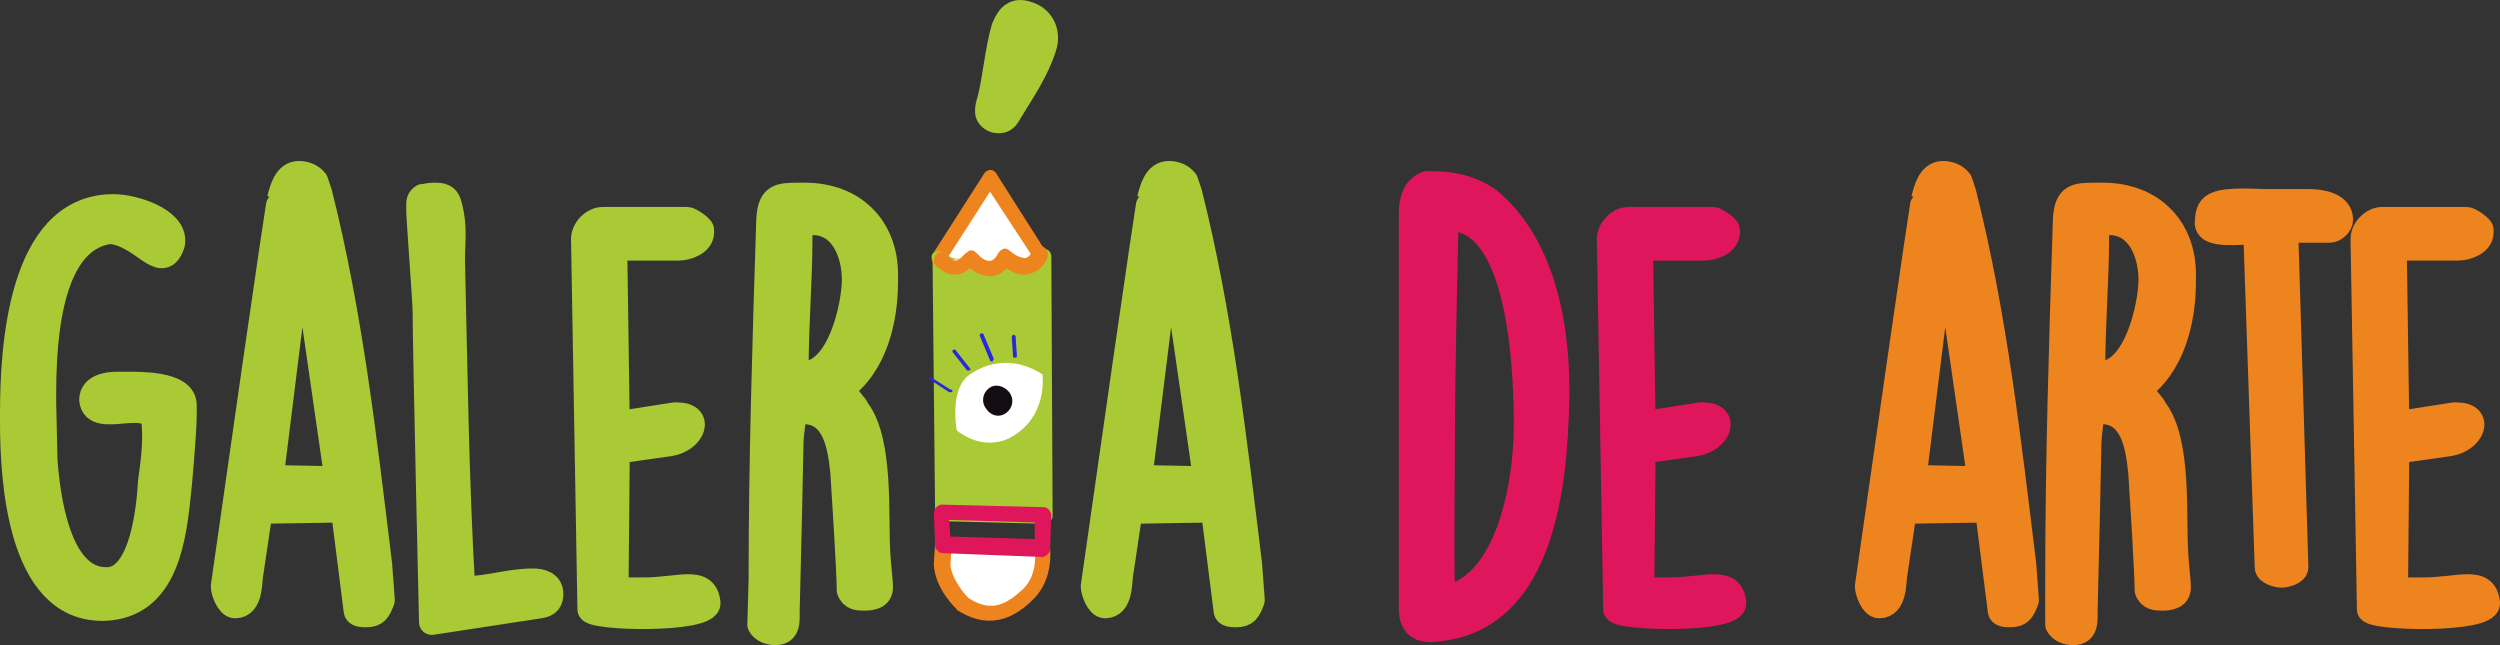 <?xml version="1.0" encoding="utf-8"?>
<!-- Generator: Adobe Illustrator 21.0.0, SVG Export Plug-In . SVG Version: 6.00 Build 0)  -->
<svg version="1.1" id="Layer_1" xmlns="http://www.w3.org/2000/svg" xmlns:xlink="http://www.w3.org/1999/xlink" x="0px" y="0px"
	 viewBox="0 0 195.7 50.5" style="enable-background:new 0 0 195.7 50.5;" xml:space="preserve">
<rect x="0" y="0" width="195.7" height="50.5" fill="#333333" stroke="none"/>
<style type="text/css">
	.st0{fill:#A9C935;stroke:#A9C935;stroke-width:2;stroke-linejoin:round;stroke-miterlimit:10;}
	.st1{fill:#DF165B;stroke:#DF165B;stroke-width:2;stroke-miterlimit:10;}
	.st2{fill:#EE841E;stroke:#EE841E;stroke-width:2;stroke-linejoin:round;stroke-miterlimit:10;}
	.st3{fill:#A9C935;stroke:#A9C935;stroke-width:2;stroke-miterlimit:10;}
	.st4{fill:#FFFFFF;}
	.st5{fill:#EE841E;}
	.st6{fill:#A9C935;}
	.st7{fill:#DF165B;}
	.st8{fill:#130D13;}
	.st9{fill:#2828DC;}
</style>
<path class="st0" d="M1,32.4c0-5.2,0.6-15.9,7.6-16.2h0.3c1.6,0,4.6,1,4.6,2.6c0,0.2,0,0.3-0.1,0.5c-0.8,2-2.2-0.9-4.7-1.2H8.6
	c-3.8,0.5-5.2,5.6-5.2,12.6v0.9L3.5,36c0.2,2.8,1,9.4,4.8,9.4h0.2c2.7-0.2,3.2-5.8,3.3-7.7c0.2-1.4,0.4-2.9,0.3-4.4
	c-0.1-2.6-4.7,0.2-4.9-2c0-1,1.2-1.2,1.9-1.2h0.7c1,0,4.6-0.1,4.6,1.6v0.8c0,1.3-0.4,5.9-0.5,6.6c-0.4,3.7-1.2,8.3-5.7,8.5H7.9
	C1.5,47.5,1,37.4,1,33V32.4z"/>
<path class="st0" d="M20.5,40l-0.2,0.3L19.6,45c-0.1,0.6,0,2.4-1.2,2.4c-0.5,0-0.9-1.1-0.9-1.5c4.3-30.2,4.4-30.3,4.4-30.3
	c0.2-0.8,0.5-2,1.5-2c0.5,0,1,0.2,1.3,0.6l0.3,0.9c2.4,9.5,3.5,19.3,4.7,29.1l0.2,2.7c0,0,0,0,0,0.1c-0.3,0.8-0.5,1.1-1.2,1.1h-0.1
	c-0.2,0-0.7,0-0.7-0.3l-1-7.9L20.5,40L20.5,40z M21.2,37.4l5.2,0.1l-2.8-19.4L21.2,37.4z"/>
<path class="st0" d="M33.8,48.7c0,0-0.5-21.5-0.5-24.3c0-0.8-0.5-7.2-0.5-8v-0.3c0-0.3,0-0.5,0.3-0.7c0.1,0,0.6-0.1,0.8-0.1
	c0.7,0,1.1,0,1.3,0.9c0.4,1.6,0.2,2.6,0.2,4.2c0.2,8.5,0.3,17.1,0.8,25.7h0.3c1.7,0,3.4-0.6,5.2-0.6c0.7,0,1.4,0.2,1.4,1
	c0,0.5-0.2,0.8-0.8,0.9L33.8,48.7z"/>
<path class="st0" d="M45.7,18.7c0-0.7,0.7-1.5,1.5-1.5h6.6c0.2,0,1.1,0.6,1.1,0.8c0,0.1,0,0.1,0,0.2c0,0.8-1.1,1.2-1.8,1.2h-5
	l0.2,13.8l4.5-0.7H53c2,0,1.2,1.9-0.5,2.2l-4.2,0.6l-0.1,10.9c0.4,0,1.8,0,2.2,0c2.8,0,4.8-1,5,1c0.1,1.4-9.2,1.2-9.2,0.5L45.7,18.7
	z"/>
<path class="st0" d="M59.6,45.4c0-9.4,0.3-18.8,0.6-28.2c0.1-1.9,0.8-1.9,2.5-1.9H63c3.8,0,6.3,2.5,6.3,6.2V22c0,3-0.8,6.6-3.5,8.5
	c0.2,0.2,1.2,1.3,1.3,1.6c1.9,2.5,1.4,8.4,1.6,11.3c0,0.3,0.2,2.2,0.2,2.4V46c0,0.7-0.7,0.8-1.2,0.8l0,0c-0.5,0-1,0-1.2-0.6
	c0-1.4-0.4-7.7-0.5-9.2c-0.2-2-0.6-4.8-3.1-4.8h-0.7c-0.1,0.4-0.3,2-0.3,2.4s-0.2,9.6-0.3,13.2c0,0.8,0.1,1.7-0.9,1.7
	c-0.5,0-1-0.2-1.2-0.6L59.6,45.4L59.6,45.4z M62.8,29.3c3,0,4.1-5.5,4.1-7.4c0-2-0.9-4.5-3.3-4.5c-0.6,0-1,0.4-1,1.1
	c0,3.6-0.3,6.7-0.3,10.4C62.3,29.2,62.6,29.3,62.8,29.3z"/>
<path class="st0" d="M88.6,40l-0.2,0.3L87.7,45c-0.1,0.6,0,2.4-1.2,2.4c-0.5,0-0.9-1.1-0.9-1.5C89.9,15.7,90,15.6,90,15.6
	c0.2-0.8,0.5-2,1.5-2c0.5,0,1,0.2,1.3,0.6l0.3,0.9c2.4,9.5,3.5,19.3,4.7,29.1l0.2,2.7c0,0,0,0,0,0.1c-0.3,0.8-0.5,1.1-1.2,1.1h-0.1
	c-0.2,0-0.7,0-0.7-0.3l-1-7.9L88.6,40L88.6,40z M89.2,37.4l5.2,0.1l-2.8-19.4L89.2,37.4z"/>
<path class="st1" d="M110.5,40.6c0-3.6,0-20.2,0-23.8v-0.2c0-0.9,0.3-1.9,1.2-2.2h0.4c1.7,0,3.4,0.4,4.7,1.5c4.5,4,5.3,11.2,5,16.8
	c-0.3,8-2.2,15.7-9.1,16.5c-1.3,0.2-2.2,0-2.2-1.6V40.6z M112.9,32.6c0,3.7-0.1,10,0,14.3c5.2-0.8,6.6-9,6.6-13.6
	c0-3.3-0.2-16.2-6-16.2h-0.3C113.1,19.4,112.9,30.3,112.9,32.6z"/>
<path class="st1" d="M126,18.7c0-0.7,0.7-1.5,1.5-1.5h6.6c0.2,0,1.1,0.6,1.1,0.8c0,0.1,0,0.1,0,0.2c0,0.8-1.1,1.2-1.8,1.2h-5
	l0.2,13.8l4.5-0.7h0.2c2,0,1.2,1.9-0.5,2.2l-4.2,0.6l-0.1,10.9c0.4,0,1.8,0,2.2,0c2.8,0,4.8-1,5,1c0.1,1.4-9.2,1.2-9.2,0.5L126,18.7
	z"/>
<path class="st2" d="M149.2,40l-0.2,0.3l-0.7,4.7c-0.1,0.6,0,2.4-1.2,2.4c-0.5,0-0.9-1.1-0.9-1.5c4.3-30.2,4.4-30.3,4.4-30.3
	c0.2-0.8,0.5-2,1.5-2c0.5,0,1,0.2,1.3,0.6l0.3,0.9c2.4,9.5,3.5,19.3,4.7,29.1l0.2,2.7c0,0,0,0,0,0.1c-0.3,0.8-0.5,1.1-1.2,1.1h-0.1
	c-0.2,0-0.7,0-0.7-0.3l-1-7.9L149.2,40L149.2,40z M149.8,37.4l5.2,0.1l-2.8-19.4L149.8,37.4z"/>
<path class="st2" d="M161.1,45.4c0-9.4,0.3-18.8,0.6-28.2c0.1-1.9,0.8-1.9,2.5-1.9h0.4c3.8,0,6.3,2.5,6.3,6.2V22
	c0,3-0.8,6.6-3.5,8.5c0.2,0.2,1.2,1.3,1.3,1.6c1.9,2.5,1.4,8.4,1.6,11.3c0,0.3,0.2,2.2,0.2,2.4V46c0,0.7-0.7,0.8-1.2,0.8l0,0
	c-0.5,0-1,0-1.2-0.6c0-1.4-0.4-7.7-0.5-9.2c-0.2-2-0.6-4.8-3.1-4.8h-0.7c-0.1,0.4-0.3,2-0.3,2.4s-0.2,9.6-0.3,13.2
	c0,0.8,0.1,1.7-0.9,1.7c-0.5,0-1-0.2-1.2-0.6L161.1,45.4L161.1,45.4z M164.3,29.3c3,0,4.1-5.5,4.1-7.4c0-2-0.9-4.5-3.3-4.5
	c-0.6,0-1,0.4-1,1.1c0,3.6-0.3,6.7-0.3,10.4C163.8,29.2,164.1,29.3,164.3,29.3z"/>
<path class="st2" d="M176.6,18.1c-2.6,0.2-3.7,0.1-3.8-0.6c0.1-1.4,0.1-1.9,4.4-1.7h3.5c0.9,0,2.5,0.2,2.5,1.4
	c0,0.4-0.5,0.8-0.8,0.8h-3.5l0.8,26.4c0,0.4-0.8,0.6-1.1,0.6s-1.1-0.2-1.1-0.6L176.6,18.1z"/>
<path class="st2" d="M185,18.7c0-0.7,0.7-1.5,1.5-1.5h6.6c0.2,0,1.1,0.6,1.1,0.8c0,0.1,0,0.1,0,0.2c0,0.8-1.1,1.2-1.8,1.2h-5
	l0.2,13.8l4.5-0.7h0.2c2,0,1.2,1.9-0.5,2.2l-4.2,0.6l-0.1,10.9c0.4,0,1.8,0,2.2,0c2.8,0,4.8-1,5,1c0.1,1.4-9.2,1.2-9.2,0.5L185,18.7
	z"/>
<g>
	<path class="st3" d="M80.4,1.1c1.1,0.3,1.7,1.4,1.3,2.6c-0.6,1.9-1.8,3.6-2.7,5.1c-0.3,0.6-0.6,0.7-1.1,0.6
		c-0.8-0.3-0.6-0.9-0.4-1.6c0.4-1.5,0.6-3.9,1.1-5.6C79,1.2,79.5,0.8,80.4,1.1z"/>
</g>
<polygon class="st4" points="77.5,13.9 81.6,20.2 80.7,21.7 73.8,21 73.5,20.2 "/>
<path class="st5" d="M77.1,13.5c0.1-0.1,0.3-0.2,0.4-0.2c0.2,0,0.4,0.1,0.5,0.3l4,6.3c0.1,0.2,0.1,0.4,0,0.6L81.3,22
	c-0.1,0.2-0.4,0.3-0.6,0.3l-6.9-0.7c-0.2,0-0.4-0.2-0.5-0.4L73,20.5c-0.1-0.2-0.1-0.4,0-0.6L77.1,13.5
	C77.1,13.5,77.1,13.5,77.1,13.5 M80.9,20.2L77.5,15l-3.4,5.3v0.1l6.2,0.6L80.9,20.2z"/>
<path class="st6" d="M81.6,20c0,0-0.8,2.3-2.8,0.4c0,0-1.4,1.8-2.6,0.1c0,0-1.3,1.2-2.6-0.2l0.2,19.9l8,0.2L81.6,20z"/>
<path class="st6" d="M73.1,19.8c0.1-0.1,0.1-0.1,0.2-0.1c0.2-0.1,0.5,0,0.7,0.1c0.9,0.9,1.7,0.2,1.8,0.2c0.1-0.1,0.3-0.2,0.5-0.2
	s0.3,0.1,0.4,0.3c0.2,0.3,0.4,0.5,0.7,0.5c0.4,0,0.9-0.4,1-0.6c0.1-0.1,0.3-0.2,0.4-0.2c0.2,0,0.3,0,0.5,0.2
	c0.5,0.4,0.9,0.7,1.2,0.6c0.4-0.1,0.6-0.6,0.6-0.7c0.1-0.3,0.4-0.5,0.7-0.4c0.3,0,0.5,0.3,0.5,0.6l0.1,20.3c0,0.2-0.1,0.3-0.2,0.4
	l0,0c-0.1,0.1-0.3,0.2-0.4,0.2l-8-0.2c-0.3,0-0.6-0.3-0.6-0.6L73,20.3C72.9,20.1,72.9,19.9,73.1,19.8 M76,21.2
	c-0.5,0.3-1.2,0.4-1.9,0.1l0.2,18.1l6.7,0.2l0-18c-0.1,0-0.2,0.1-0.3,0.1c-0.6,0.1-1.2,0-1.9-0.5c-0.4,0.3-0.9,0.6-1.5,0.6
	C76.9,21.8,76.5,21.7,76,21.2"/>
<path class="st4" d="M81.6,42.9c0,0,0.3,2.1-1.1,3.5c-1.2,1.2-2.8,2.3-5.1,0.8c0,0-1.6-1.4-1.6-3.1l0.1-1.5"/>
<path class="st5" d="M73.4,42.2c0.1-0.1,0.3-0.2,0.5-0.2c0.3,0,0.6,0.3,0.6,0.7l-0.1,1.5c0.1,1.2,1.2,2.4,1.4,2.6
	c1.8,1.2,3,0.5,4.3-0.7c1.2-1.2,0.9-3,0.9-3c0-0.3,0.2-0.6,0.5-0.7c0.3,0,0.6,0.2,0.7,0.5c0,0.1,0.3,2.4-1.3,4
	c-1.2,1.2-3.2,2.6-5.9,0.9c0,0-0.1,0-0.1-0.1c-0.1-0.1-1.7-1.6-1.8-3.5c0,0,0,0,0-0.1l0.1-1.5C73.2,42.5,73.3,42.3,73.4,42.2"/>
<path class="st7" d="M73.3,39.7c0.1-0.1,0.3-0.2,0.4-0.2l8,0.2c0.2,0,0.3,0.1,0.4,0.2c0.1,0.1,0.2,0.3,0.2,0.4L82.2,43
	c0,0.2-0.1,0.3-0.2,0.4c-0.1,0.1-0.3,0.2-0.4,0.2l-7.8-0.3c-0.3,0-0.6-0.3-0.6-0.6l-0.1-2.5C73.1,40,73.2,39.8,73.3,39.7L73.3,39.7z
	 M81,40.9l-6.7-0.2l0.1,1.3l6.6,0.2V40.9z"/>
<path class="st4" d="M81.5,19.9c0,0-0.6,2-2.8,0.3c0,0-0.8,1.9-2.7,0.1c0,0-1.1,1.6-2.3,0.1"/>
<path class="st5" d="M73.3,19.9C73.3,19.8,73.3,19.8,73.3,19.9c0.3-0.3,0.7-0.2,0.9,0.1c0.1,0.2,0.4,0.4,0.6,0.4
	c0.3,0,0.6-0.4,0.7-0.5s0.3-0.2,0.4-0.3c0.2,0,0.4,0,0.5,0.2c0.5,0.5,0.9,0.7,1.2,0.6c0.3-0.1,0.5-0.5,0.5-0.5
	c0.1-0.2,0.2-0.3,0.4-0.4c0.2-0.1,0.4,0,0.5,0.1c0.6,0.5,1,0.6,1.3,0.6c0.3-0.1,0.5-0.5,0.5-0.5c0.1-0.3,0.4-0.5,0.8-0.4
	c0.3,0.1,0.5,0.4,0.4,0.8c0,0.1-0.3,1-1.3,1.3c-0.6,0.2-1.2,0.1-1.9-0.4c-0.2,0.2-0.5,0.5-1,0.6c-0.6,0.1-1.2-0.1-1.9-0.6
	c-0.3,0.3-0.7,0.5-1.2,0.5c-0.4,0-1-0.2-1.6-0.9C73.1,20.4,73.1,20.1,73.3,19.9"/>
<g>
	<path class="st4" d="M74.9,33.7c0,0-0.6-3.1,0.9-4.3c1.5-1.1,3.6-1.5,5.8-0.1c0,0,0.5,3.4-2.6,5C79,34.3,77.1,35.4,74.9,33.7"/>
	<path class="st8" d="M79,30.7c0.4,0.5,0.3,1.2-0.2,1.6c-0.5,0.4-1.2,0.3-1.6-0.3c-0.4-0.5-0.3-1.2,0.2-1.6S78.6,30.2,79,30.7"/>
	<path class="st9" d="M74.5,30.7c0,0-0.1,0-0.2,0l-1.4-0.9c-0.1,0-0.1-0.1-0.1-0.2s0.1-0.1,0.2,0l1.4,0.9
		C74.6,30.5,74.6,30.6,74.5,30.7C74.6,30.7,74.5,30.7,74.5,30.7"/>
	<path class="st9" d="M75.9,29c-0.1,0-0.1,0-0.2,0l-1.1-1.4c-0.1-0.1,0-0.2,0-0.2c0.1-0.1,0.2,0,0.2,0l1.1,1.4
		C76,28.9,76,28.9,75.9,29L75.9,29"/>
	<path class="st9" d="M77.7,28.3L77.7,28.3c-0.1,0-0.2,0-0.2-0.1l-0.8-1.9c0-0.1,0-0.2,0.1-0.2s0.2,0,0.2,0.1l0.8,1.9
		C77.8,28.1,77.7,28.2,77.7,28.3"/>
	<path class="st9" d="M79.5,28L79.5,28c-0.1,0-0.2,0-0.2-0.1l-0.1-1.5c0-0.1,0.1-0.2,0.1-0.2c0.1,0,0.2,0.1,0.2,0.1l0.1,1.5
		C79.6,27.9,79.6,28,79.5,28"/>
</g>
</svg>
